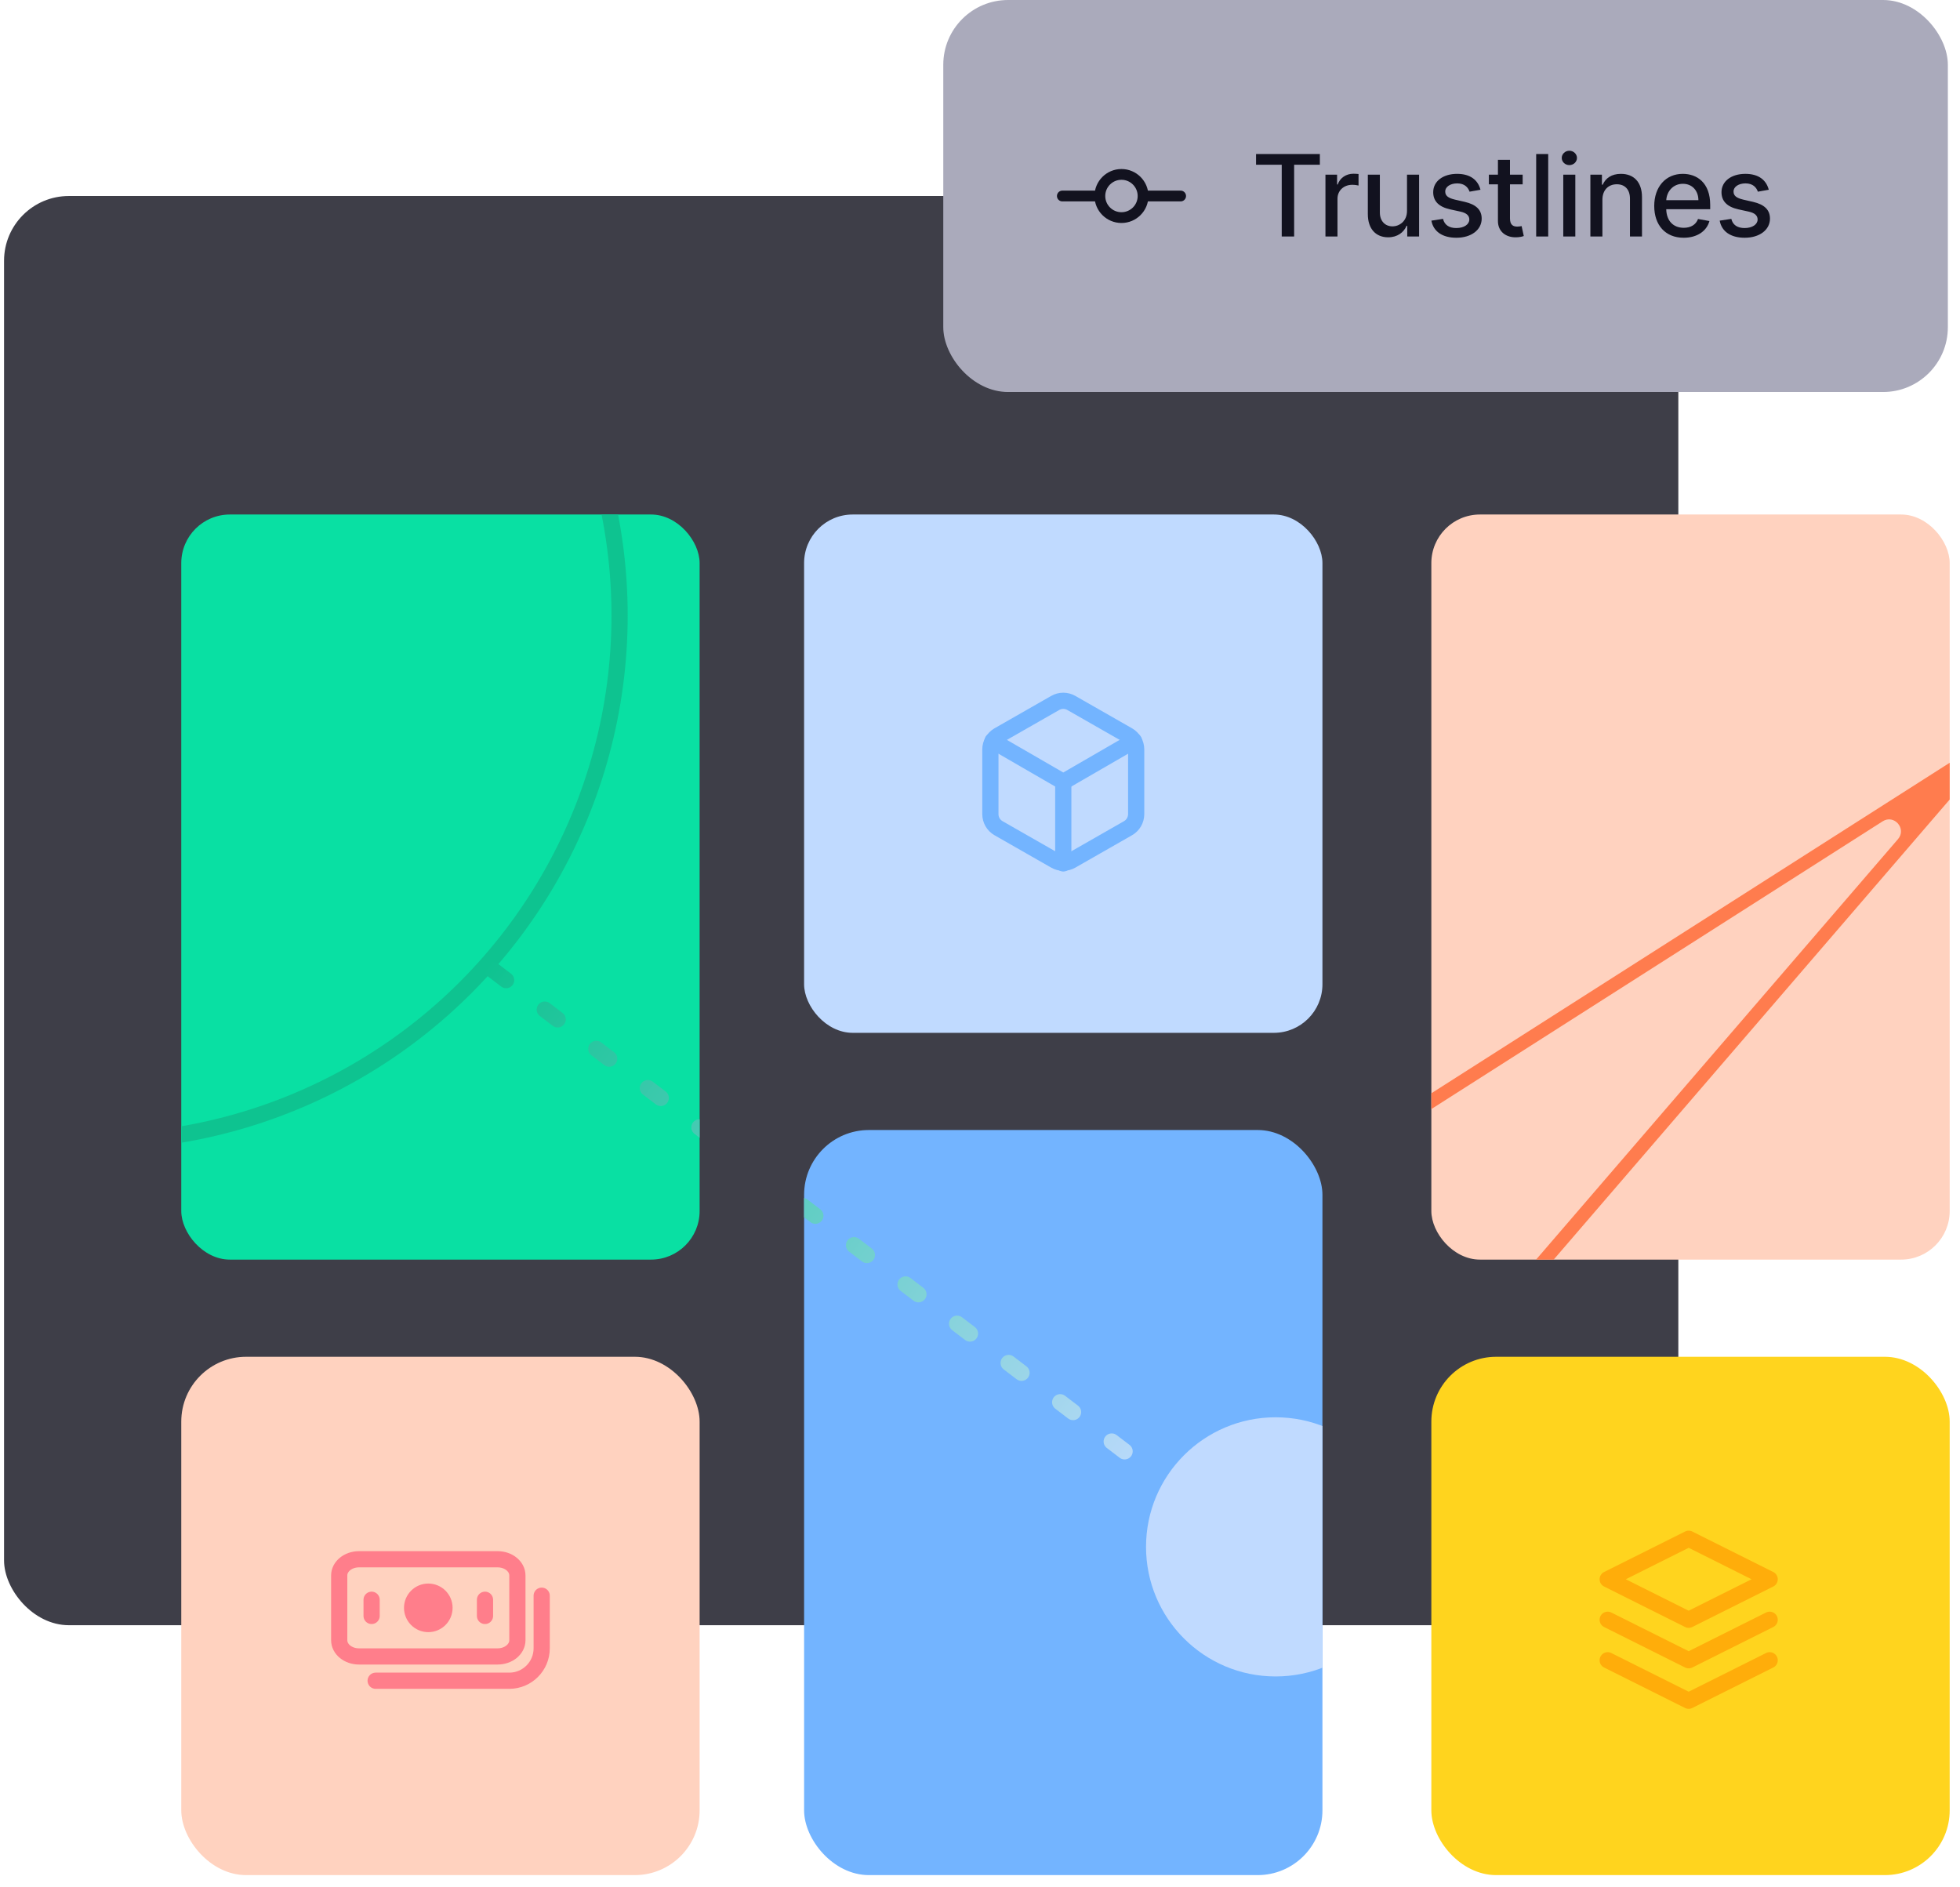 <svg width="242" height="233" viewBox="0 0 242 233" fill="none" xmlns="http://www.w3.org/2000/svg">
<rect x="0.5" y="24.202" width="206.723" height="176.471" rx="8" fill="#3E3E48"/>
<rect x="116.466" width="124.034" height="48.403" rx="8" fill="#AAAABB"/>
<g clip-path="url(#clip0)">
<path d="M138.466 26.868C139.939 26.868 141.133 25.674 141.133 24.202C141.133 22.729 139.939 21.535 138.466 21.535C136.994 21.535 135.8 22.729 135.8 24.202C135.8 25.674 136.994 26.868 138.466 26.868Z" stroke="#12121F" stroke-width="1.33" stroke-linecap="round" stroke-linejoin="round"/>
<path d="M131.166 24.202H135.133" stroke="#12121F" stroke-width="1.33" stroke-linecap="round" stroke-linejoin="round"/>
<path d="M141.806 24.202H145.773" stroke="#12121F" stroke-width="1.33" stroke-linecap="round" stroke-linejoin="round"/>
</g>
<path d="M155.083 20.342H158.255V29.202H159.786V20.342H162.963V19.02H155.083V20.342ZM163.652 29.202H165.138V24.538C165.138 23.539 165.909 22.818 166.963 22.818C167.271 22.818 167.619 22.873 167.738 22.908V21.486C167.589 21.466 167.296 21.451 167.107 21.451C166.212 21.451 165.447 21.958 165.168 22.778H165.089V21.565H163.652V29.202ZM173.722 26.035C173.727 27.332 172.763 27.949 171.928 27.949C171.008 27.949 170.371 27.283 170.371 26.244V21.565H168.885V26.423C168.885 28.317 169.924 29.301 171.391 29.301C172.539 29.301 173.32 28.695 173.673 27.879H173.752V29.202H175.214V21.565H173.722V26.035ZM182.793 23.43C182.485 22.241 181.555 21.466 179.905 21.466C178.18 21.466 176.957 22.376 176.957 23.728C176.957 24.812 177.613 25.533 179.045 25.851L180.337 26.134C181.073 26.298 181.416 26.626 181.416 27.104C181.416 27.695 180.785 28.158 179.81 28.158C178.92 28.158 178.349 27.775 178.17 27.024L176.733 27.243C176.982 28.595 178.105 29.356 179.82 29.356C181.665 29.356 182.943 28.376 182.943 26.994C182.943 25.916 182.256 25.249 180.854 24.926L179.641 24.648C178.801 24.449 178.438 24.166 178.443 23.648C178.438 23.062 179.075 22.644 179.92 22.644C180.845 22.644 181.272 23.156 181.446 23.668L182.793 23.43ZM188.002 21.565H186.436V19.736H184.949V21.565H183.83V22.759H184.949V27.268C184.944 28.655 186.003 29.326 187.176 29.301C187.649 29.296 187.967 29.207 188.141 29.142L187.872 27.914C187.773 27.934 187.589 27.979 187.35 27.979C186.868 27.979 186.436 27.82 186.436 26.959V22.759H188.002V21.565ZM191.156 19.02H189.67V29.202H191.156V19.02ZM193.016 29.202H194.503V21.565H193.016V29.202ZM193.767 20.387C194.279 20.387 194.707 19.989 194.707 19.502C194.707 19.015 194.279 18.612 193.767 18.612C193.25 18.612 192.827 19.015 192.827 19.502C192.827 19.989 193.25 20.387 193.767 20.387ZM197.849 24.668C197.849 23.45 198.595 22.753 199.629 22.753C200.638 22.753 201.25 23.415 201.25 24.523V29.202H202.736V24.344C202.736 22.455 201.697 21.466 200.136 21.466C198.988 21.466 198.237 21.998 197.884 22.808H197.789V21.565H196.363V29.202H197.849V24.668ZM207.881 29.356C209.546 29.356 210.725 28.535 211.063 27.293L209.656 27.039C209.387 27.76 208.741 28.128 207.896 28.128C206.623 28.128 205.768 27.302 205.728 25.831H211.157V25.304C211.157 22.545 209.507 21.466 207.777 21.466C205.649 21.466 204.247 23.087 204.247 25.433C204.247 27.805 205.629 29.356 207.881 29.356ZM205.733 24.717C205.793 23.634 206.578 22.694 207.787 22.694C208.94 22.694 209.696 23.549 209.701 24.717H205.733ZM218.389 23.43C218.081 22.241 217.151 21.466 215.5 21.466C213.775 21.466 212.552 22.376 212.552 23.728C212.552 24.812 213.209 25.533 214.64 25.851L215.933 26.134C216.669 26.298 217.012 26.626 217.012 27.104C217.012 27.695 216.38 28.158 215.406 28.158C214.516 28.158 213.944 27.775 213.765 27.024L212.329 27.243C212.577 28.595 213.701 29.356 215.416 29.356C217.26 29.356 218.538 28.376 218.538 26.994C218.538 25.916 217.852 25.249 216.45 24.926L215.237 24.648C214.397 24.449 214.034 24.166 214.039 23.648C214.034 23.062 214.67 22.644 215.515 22.644C216.44 22.644 216.868 23.156 217.042 23.668L218.389 23.43Z" fill="#12121F"/>
<g clip-path="url(#clip1)">
<rect x="22.382" y="63.529" width="64" height="92" rx="6" fill="#09E0A3"/>
<circle cx="11.5" cy="76" r="65" stroke="#0EC390" stroke-width="2"/>
<line x1="60.901" y1="119.811" x2="143.311" y2="182.599" stroke="url(#paint0_linear)" stroke-width="2" stroke-linecap="round" stroke-linejoin="round" stroke-dasharray="2 6"/>
</g>
<rect x="22.382" y="167.529" width="64" height="64" rx="8" fill="#FFD2BF"/>
<path d="M61.438 192.529H44.327C42.977 192.529 41.882 193.425 41.882 194.529V202.529C41.882 203.634 42.977 204.529 44.327 204.529H61.438C62.788 204.529 63.882 203.634 63.882 202.529V194.529C63.882 193.425 62.788 192.529 61.438 192.529Z" stroke="#FF003D" stroke-opacity="0.4" stroke-width="2" stroke-linecap="round" stroke-linejoin="round"/>
<path d="M59.882 199.529V197.529" stroke="#FF003D" stroke-opacity="0.4" stroke-width="2" stroke-linecap="round" stroke-linejoin="round"/>
<path d="M45.882 199.529V197.529" stroke="#FF003D" stroke-opacity="0.4" stroke-width="2" stroke-linecap="round" stroke-linejoin="round"/>
<circle cx="52.882" cy="198.529" r="3" fill="#FF003D" fill-opacity="0.4"/>
<path d="M66.882 197.029V203.529C66.882 205.739 65.091 207.529 62.882 207.529H46.382" stroke="#FF003D" stroke-opacity="0.4" stroke-width="2" stroke-linecap="round"/>
<rect x="99.281" y="63.529" width="64" height="64" rx="6" fill="#C0DAFF"/>
<path d="M140.282 100.529V92.529C140.281 92.179 140.189 91.834 140.013 91.531C139.838 91.227 139.585 90.975 139.282 90.799L132.282 86.799C131.977 86.624 131.633 86.531 131.282 86.531C130.93 86.531 130.586 86.624 130.282 86.799L123.282 90.799C122.978 90.975 122.725 91.227 122.55 91.531C122.374 91.834 122.282 92.179 122.282 92.529V100.529C122.282 100.88 122.374 101.225 122.55 101.528C122.725 101.832 122.978 102.084 123.282 102.259L130.282 106.259C130.586 106.435 130.93 106.527 131.282 106.527C131.633 106.527 131.977 106.435 132.282 106.259L139.282 102.259C139.585 102.084 139.838 101.832 140.013 101.528C140.189 101.225 140.281 100.88 140.282 100.529Z" stroke="#73B4FF" stroke-width="2" stroke-linecap="round" stroke-linejoin="round"/>
<path d="M122.552 91.489L131.282 96.539L140.012 91.489" stroke="#73B4FF" stroke-width="2" stroke-linecap="round" stroke-linejoin="round"/>
<path d="M131.282 106.609V96.529" stroke="#73B4FF" stroke-width="2" stroke-linecap="round" stroke-linejoin="round"/>
<g clip-path="url(#clip2)">
<rect x="99.281" y="139.529" width="64" height="92" rx="8" fill="#73B4FF"/>
<circle cx="157.5" cy="191" r="16" fill="#C0DAFF"/>
<line x1="60.901" y1="119.811" x2="143.311" y2="182.599" stroke="url(#paint1_linear)" stroke-width="2" stroke-linecap="round" stroke-linejoin="round" stroke-dasharray="2 6"/>
</g>
<g clip-path="url(#clip3)">
<rect x="176.727" y="63.529" width="64" height="92" rx="6" fill="#FFD2BF"/>
<path d="M141.493 160.262L163.731 185.474C164.357 186.177 165.454 186.177 166.069 185.464L242.882 96.215C243.99 94.93 242.399 93.108 240.983 94.019L141.921 157.188C140.867 157.869 140.659 159.318 141.493 160.262ZM163.72 182.972L143.996 160.613C143.172 159.669 143.37 158.22 144.424 157.54L232.443 101.417C233.87 100.506 235.451 102.328 234.342 103.613L166.058 182.95C165.443 183.674 164.346 183.674 163.72 182.972Z" fill="#FF7C4E"/>
</g>
<rect x="176.727" y="167.529" width="64" height="64" rx="8" fill="#FFD41E"/>
<path d="M208.5 190L198.5 195L208.5 200L218.5 195L208.5 190Z" stroke="#FF9900" stroke-opacity="0.66" stroke-width="2" stroke-linecap="round" stroke-linejoin="round" style="mix-blend-mode:darken"/>
<path d="M198.5 205L208.5 210L218.5 205" stroke="#FF9900" stroke-opacity="0.66" stroke-width="2" stroke-linecap="round" stroke-linejoin="round" style="mix-blend-mode:darken"/>
<path d="M198.5 200L208.5 205L218.5 200" stroke="#FF9900" stroke-opacity="0.66" stroke-width="2" stroke-linecap="round" stroke-linejoin="round" style="mix-blend-mode:darken"/>
<defs>
<linearGradient id="paint0_linear" x1="59.5" y1="120" x2="143.5" y2="184" gradientUnits="userSpaceOnUse">
<stop stop-color="#0EC390"/>
<stop offset="1" stop-color="#C0DAFF"/>
</linearGradient>
<linearGradient id="paint1_linear" x1="59.5" y1="120" x2="143.5" y2="184" gradientUnits="userSpaceOnUse">
<stop stop-color="#0EC390"/>
<stop offset="1" stop-color="#C0DAFF"/>
</linearGradient>
<clipPath id="clip0">
<rect width="16" height="16" fill="white" transform="translate(130.466 16.202)"/>
</clipPath>
<clipPath id="clip1">
<rect x="22.382" y="63.529" width="64" height="92" rx="6" fill="white"/>
</clipPath>
<clipPath id="clip2">
<rect x="99.281" y="139.529" width="64" height="92" rx="8" fill="white"/>
</clipPath>
<clipPath id="clip3">
<rect x="176.727" y="63.529" width="64" height="92" rx="6" fill="white"/>
</clipPath>
</defs>
</svg>

